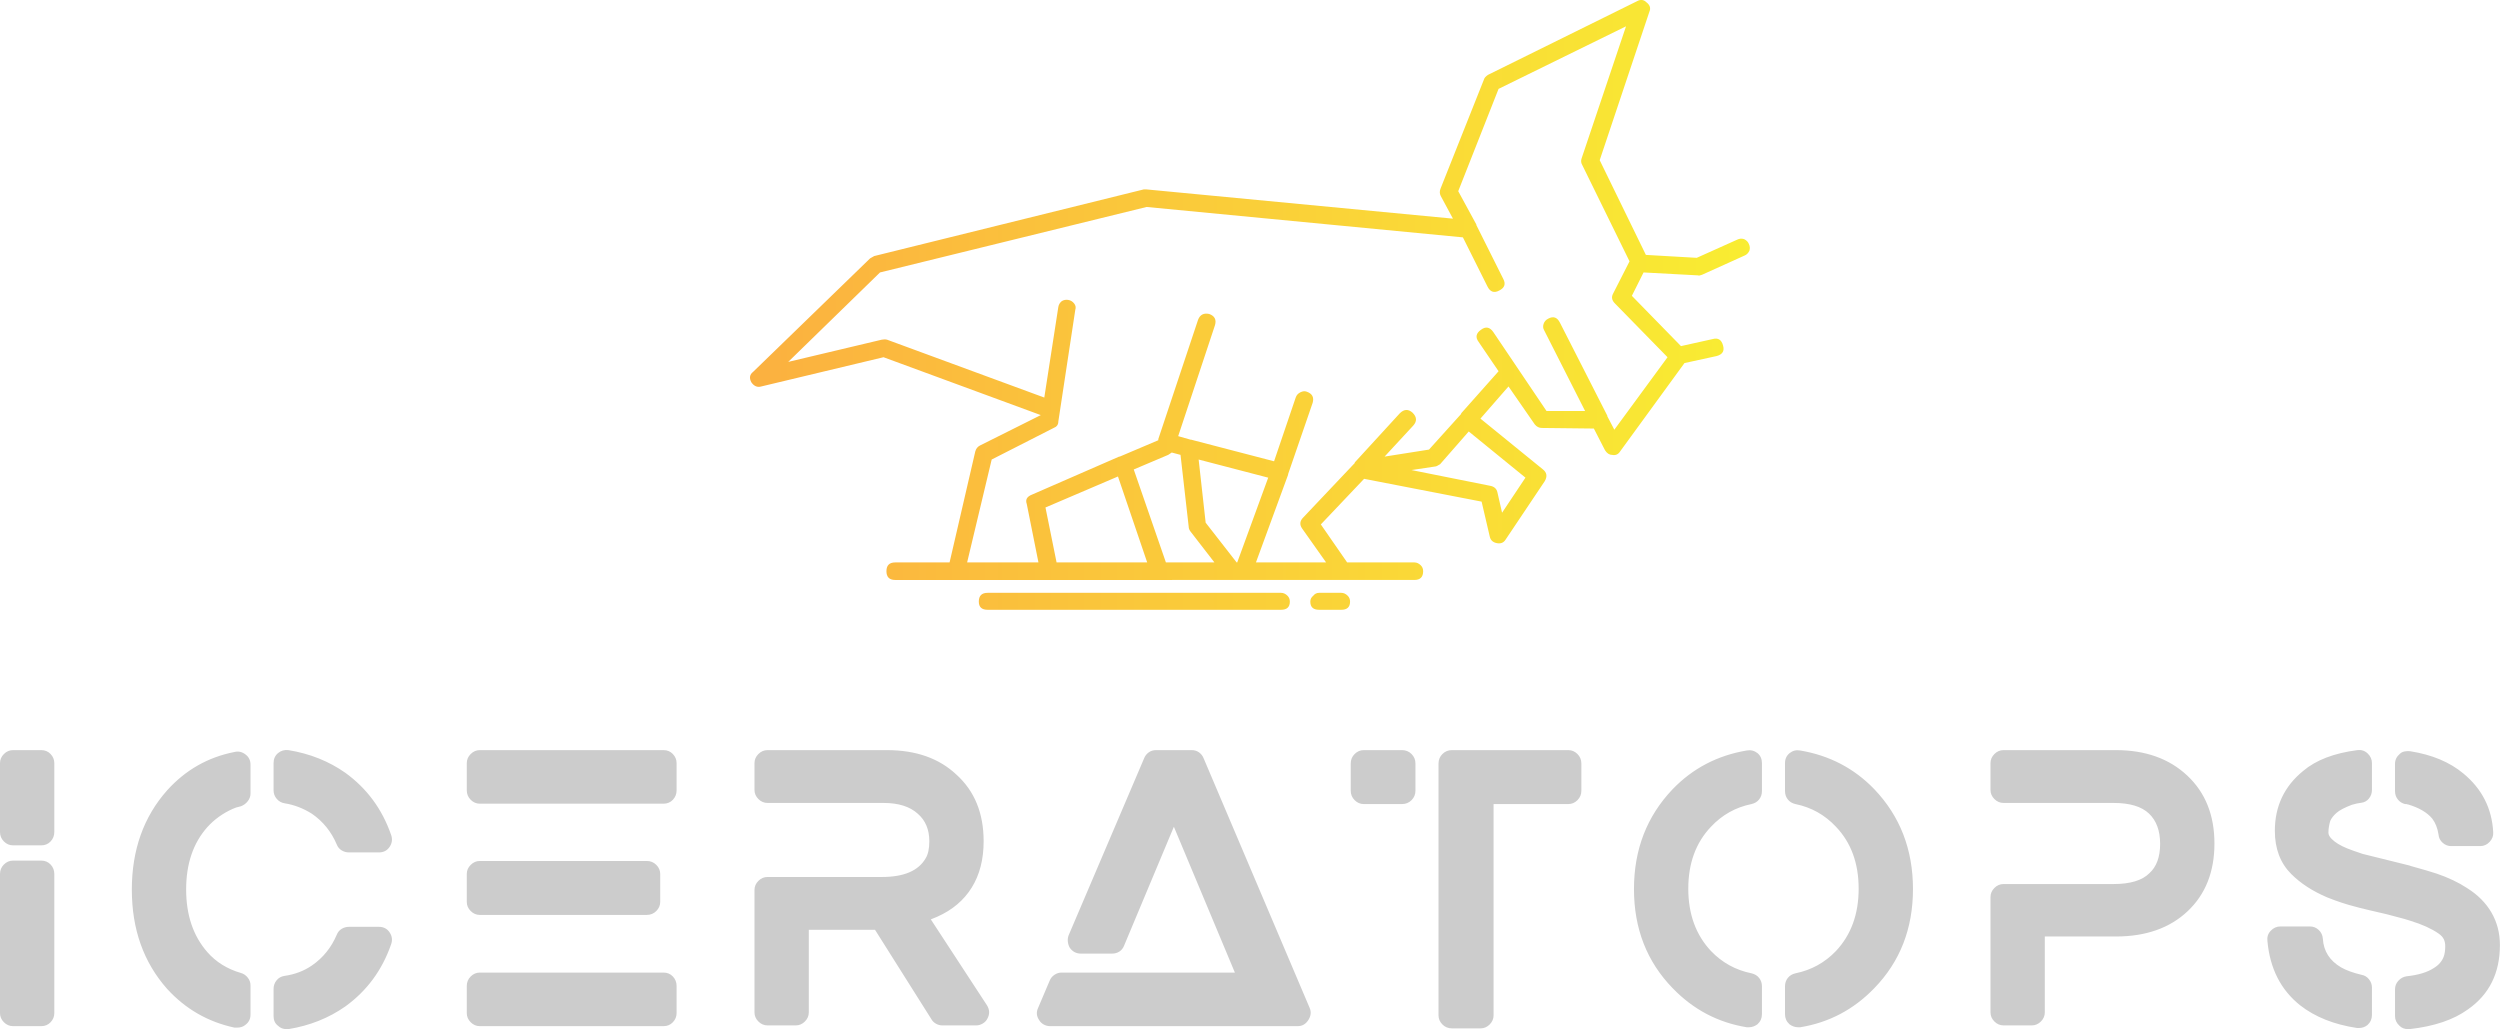 <svg viewBox="0 0 350 144.079" class="css-1j8o68f" xmlns="http://www.w3.org/2000/svg" preserveAspectRatio="xMidYMid meet">
  <defs id="SvgjsDefs1281">
    <linearGradient id="SvgjsLinearGradient1286">
      <stop id="SvgjsStop1287" stop-color="#fbb040" offset="0"/>
      <stop id="SvgjsStop1288" stop-color="#f9ed32" offset="1"/>
    </linearGradient>
  </defs>
  <g id="SvgjsG1282" featurekey="aMgJeN-0" transform="matrix(1.637,0,0,1.637,93.138,-39.168)" fill="url(#SvgjsLinearGradient1286)">
    <path xmlns="http://www.w3.org/2000/svg" fill-rule="evenodd" clip-rule="evenodd" d="M91.665,44.427  c0.2-0.1,0.4-0.117,0.6-0.05c0.2,0.1,0.333,0.233,0.4,0.4  c0.1,0.2,0.117,0.4,0.05,0.6c-0.1,0.2-0.233,0.333-0.4,0.4  l-3.65,1.65c-0.167,0.066-0.284,0.083-0.35,0.05l-4.65-0.25l-1,2l4.2,4.3  l2.7-0.6c0.467-0.133,0.767,0.05,0.9,0.55  c0.133,0.467-0.05,0.767-0.55,0.9l-2.75,0.6l-5.5,7.55  c-0.167,0.267-0.4,0.367-0.7,0.3c-0.233,0-0.433-0.133-0.6-0.4  l-0.95-1.85l-4.45-0.05c-0.233,0-0.433-0.1-0.6-0.3l-2.25-3.25l-2.4,2.75  l5.35,4.35c0.333,0.267,0.383,0.6,0.15,1l-3.35,5  c-0.167,0.267-0.417,0.367-0.75,0.3c-0.333-0.066-0.533-0.25-0.6-0.55l-0.7-3  l-10.05-1.95l-3.7,3.9l2.25,3.25h5.75c0.2,0,0.383,0.083,0.55,0.25  c0.133,0.133,0.2,0.3,0.2,0.5c0,0.5-0.25,0.75-0.75,0.75H19.665c-0.5,0-0.75-0.25-0.75-0.75  s0.25-0.75,0.75-0.75h4.65l2.2-9.5c0.066-0.233,0.2-0.4,0.4-0.5l5.2-2.6  l-13.45-4.95l-10.45,2.5c-0.333,0.1-0.617-0.017-0.85-0.35  c-0.2-0.366-0.15-0.667,0.15-0.9l10-9.7l0.35-0.2l23.05-5.7h0.25  l26.2,2.5l-1.05-1.95c-0.1-0.2-0.1-0.417,0-0.65l3.7-9.3  c0.033-0.133,0.15-0.267,0.35-0.4l12.75-6.3  c0.3-0.167,0.567-0.133,0.8,0.1c0.3,0.233,0.383,0.5,0.25,0.8l-4.25,12.7  l3.95,8.1l4.35,0.25L91.665,44.427z M18.365,47.227l-7.85,7.65l8-1.9  c0.167-0.033,0.316-0.033,0.45,0l13.45,4.95l1.2-7.75  c0.034-0.2,0.133-0.367,0.3-0.5c0.167-0.1,0.35-0.133,0.55-0.1  c0.2,0.033,0.367,0.133,0.5,0.3c0.133,0.167,0.167,0.35,0.1,0.55  l-1.45,9.55c0,0.267-0.133,0.45-0.4,0.55l-5.3,2.7l-2.1,8.8h6.1l-1-5  c-0.133-0.367,0.017-0.633,0.45-0.8l7.45-3.25h0.05l3.3-1.4v-0.1  l3.4-10.2c0.167-0.434,0.483-0.6,0.95-0.5c0.466,0.167,0.633,0.483,0.5,0.95  l-3.15,9.5l1.05,0.3h0.05l7.1,1.85l1.85-5.45  c0.066-0.2,0.2-0.35,0.4-0.45s0.383-0.117,0.55-0.05  c0.467,0.167,0.633,0.483,0.5,0.95l-2.1,6.1v0.05l-2.75,7.5h6l-2.05-2.9  c-0.233-0.333-0.2-0.65,0.1-0.95l4.4-4.65v-0.05l3.85-4.2  c0.367-0.367,0.733-0.383,1.1-0.05c0.367,0.367,0.383,0.733,0.05,1.1  l-2.45,2.65l3.8-0.6l2.75-3.05v-0.05l3.2-3.6l-1.7-2.5  c-0.3-0.4-0.233-0.75,0.2-1.05c0.4-0.3,0.75-0.233,1.05,0.2l4.55,6.75  h3.3l-3.5-6.9c-0.1-0.167-0.117-0.35-0.05-0.55  c0.067-0.2,0.2-0.35,0.4-0.45c0.433-0.233,0.767-0.117,1,0.35  l4.05,7.95v0.05l0.6,1.15l4.55-6.2l-4.5-4.6  c-0.267-0.267-0.316-0.55-0.15-0.85l1.4-2.75l-4.05-8.25  c-0.1-0.167-0.117-0.35-0.05-0.55l3.8-11.3l-10.9,5.35l-3.45,8.75  l1.55,2.85v0.05l2.3,4.6c0.233,0.433,0.117,0.767-0.35,1  c-0.434,0.233-0.767,0.117-1-0.35l-2.1-4.2l-27.05-2.6L18.365,47.227z   M71.165,66.027l0.4,1.75l2-3l-4.85-3.95l-2.45,2.8  c-0.2,0.134-0.35,0.2-0.45,0.2l-2,0.3l6.75,1.35  C70.898,65.544,71.098,65.727,71.165,66.027z M51.565,64.777l-5.95-1.55  l0.6,5.4l2.65,3.4h0.05L51.565,64.777z M58.565,75.377  c0,0.467-0.25,0.7-0.75,0.7h-1.9c-0.5,0-0.75-0.233-0.75-0.7  c0-0.2,0.083-0.366,0.25-0.5c0.133-0.167,0.3-0.25,0.5-0.25h1.9  c0.2,0,0.383,0.083,0.55,0.25C58.498,75.011,58.565,75.177,58.565,75.377z   M53.415,75.377c0,0.467-0.25,0.7-0.75,0.7H27.565c-0.5,0-0.75-0.233-0.75-0.7  c0-0.5,0.25-0.75,0.75-0.75h25.1c0.2,0,0.383,0.083,0.55,0.25  C53.348,75.011,53.415,75.177,53.415,75.377z M33.465,72.027h7.75l-2.5-7.35  l-6.2,2.65L33.465,72.027z M43.015,62.827l-2.95,1.25l2.75,7.95h4.15  l-2.05-2.65c-0.1-0.133-0.15-0.267-0.15-0.4l-0.7-6.15l-0.75-0.2  L43.015,62.827z"/>
  </g>
  <g id="SvgjsG1283" featurekey="8L6ael-0" transform="matrix(2.604,0,0,2.604,-4.219,91.997)" fill="#cccccc">
    <path d="M3.84 10.94 q0.3 0 0.5 0.21 t0.2 0.51 l0 7.48 q0 0.28 -0.2 0.49 t-0.5 0.21 l-1.52 0 q-0.28 0 -0.49 -0.21 t-0.21 -0.49 l0 -7.48 q0 -0.3 0.21 -0.51 t0.49 -0.21 l1.52 0 z M3.84 5 q0.3 0 0.5 0.21 t0.2 0.49 l0 3.7 q0 0.3 -0.2 0.51 t-0.5 0.21 l-1.52 0 q-0.28 0 -0.49 -0.21 t-0.21 -0.51 l0 -3.7 q0 -0.28 0.21 -0.49 t0.49 -0.21 l1.52 0 z M16.928 7.86 q-0.26 -0.04 -0.43 -0.24 t-0.17 -0.46 l0 -1.46 q0 -0.34 0.24 -0.54 t0.56 -0.16 q1.72 0.28 3.06 1.22 q1.74 1.26 2.46 3.34 q0.12 0.34 -0.08 0.64 t-0.58 0.3 l-1.6 0 q-0.22 0 -0.4 -0.11 t-0.26 -0.31 q-0.44 -1.04 -1.34 -1.66 q-0.7 -0.44 -1.46 -0.56 z M21.988 14.5 q0.38 0 0.58 0.3 t0.08 0.64 q-0.72 2.08 -2.46 3.34 q-1.34 0.94 -3.06 1.22 l-0.1 0 q-0.28 0 -0.46 -0.18 q-0.24 -0.18 -0.24 -0.52 l0 -1.46 q0 -0.26 0.16 -0.46 t0.42 -0.24 q0.84 -0.12 1.48 -0.56 q0.9 -0.62 1.34 -1.66 q0.08 -0.2 0.26 -0.31 t0.4 -0.11 l1.6 0 z M14.828 5.24 q0.26 0.2 0.26 0.54 l0 1.56 q0 0.22 -0.15 0.41 t-0.37 0.27 q-0.28 0.06 -0.44 0.14 q-0.8 0.36 -1.36 0.98 q-1.14 1.28 -1.14 3.35 t1.14 3.37 q0.7 0.8 1.8 1.12 q0.22 0.06 0.37 0.25 t0.15 0.41 l0 1.58 q0 0.34 -0.26 0.54 q-0.18 0.16 -0.46 0.16 l-0.14 0 q-2.14 -0.46 -3.62 -2.08 q-1.9 -2.14 -1.9 -5.34 t1.9 -5.34 q1.48 -1.64 3.62 -2.06 q0.32 -0.08 0.6 0.14 z M37.296 16.96 q0.3 0 0.5 0.21 t0.2 0.51 l0 1.46 q0 0.28 -0.2 0.49 t-0.5 0.21 l-9.88 0 q-0.28 0 -0.49 -0.21 t-0.21 -0.49 l0 -1.46 q0 -0.3 0.21 -0.51 t0.49 -0.21 l9.88 0 z M27.416 13.86 q-0.28 0 -0.49 -0.21 t-0.21 -0.49 l0 -1.5 q0 -0.28 0.21 -0.49 t0.49 -0.21 l8.98 0 q0.3 0 0.51 0.21 t0.21 0.49 l0 1.5 q0 0.28 -0.21 0.49 t-0.51 0.21 l-8.98 0 z M37.296 5 q0.3 0 0.5 0.21 t0.2 0.49 l0 1.46 q0 0.3 -0.2 0.51 t-0.5 0.21 l-9.88 0 q-0.28 0 -0.49 -0.21 t-0.21 -0.51 l0 -1.46 q0 -0.28 0.21 -0.49 t0.49 -0.21 l9.88 0 z M51.664 14.1 l3.02 4.62 q0.22 0.36 0.02 0.72 q-0.08 0.16 -0.25 0.26 t-0.35 0.1 l-1.82 0 q-0.18 0 -0.34 -0.09 t-0.24 -0.23 l-3.04 -4.82 l-3.56 0 l0 4.44 q0 0.28 -0.21 0.49 t-0.49 0.21 l-1.52 0 q-0.28 0 -0.49 -0.21 t-0.21 -0.49 l0 -6.58 q0 -0.28 0.21 -0.49 t0.49 -0.21 l6.16 0 q1.76 0 2.34 -1 q0.2 -0.32 0.2 -0.92 q0 -0.94 -0.62 -1.48 q-0.64 -0.58 -1.84 -0.58 l-6.24 0 q-0.28 0 -0.49 -0.21 t-0.21 -0.49 l0 -1.44 q0 -0.28 0.21 -0.49 t0.49 -0.21 l6.42 0 q2.34 0 3.74 1.32 q1.46 1.32 1.46 3.58 q0 1.46 -0.64 2.49 t-1.86 1.57 z M72.032 18.86 q0.14 0.32 -0.07 0.65 t-0.57 0.33 l-13.32 0 q-0.18 0 -0.34 -0.09 t-0.24 -0.23 q-0.22 -0.32 -0.06 -0.66 l0.62 -1.46 q0.08 -0.2 0.26 -0.32 t0.38 -0.12 l9.32 0 l-3.28 -7.84 l-2.68 6.4 q-0.08 0.2 -0.25 0.31 t-0.39 0.11 l-1.68 0 q-0.38 0 -0.6 -0.32 q-0.08 -0.14 -0.1 -0.32 t0.04 -0.34 l4.06 -9.52 q0.08 -0.2 0.25 -0.32 t0.39 -0.12 l1.92 0 q0.22 0 0.39 0.12 t0.25 0.32 z M77 5 q0.3 0 0.51 0.21 t0.21 0.51 l0 1.46 q0 0.3 -0.21 0.51 t-0.51 0.21 l-2.06 0 q-0.28 0 -0.49 -0.21 t-0.21 -0.51 l0 -1.46 q0 -0.3 0.21 -0.51 t0.49 -0.21 l2.06 0 z M85.94 5 q0.28 0 0.49 0.21 t0.21 0.51 l0 1.46 q0 0.3 -0.21 0.51 t-0.49 0.21 l-4.02 0 l0 11.36 q0 0.28 -0.21 0.49 t-0.49 0.21 l-1.54 0 q-0.3 0 -0.51 -0.21 t-0.21 -0.49 l0 -13.54 q0 -0.3 0.21 -0.51 t0.51 -0.21 l6.26 0 z M96.108 5.16 q0.24 0.2 0.24 0.54 l0 1.5 q0 0.26 -0.15 0.45 t-0.41 0.25 q-1.28 0.26 -2.18 1.22 q-1.22 1.28 -1.22 3.33 t1.22 3.35 q0.9 0.94 2.18 1.2 q0.26 0.06 0.41 0.25 t0.15 0.45 l0 1.5 q0 0.32 -0.24 0.54 q-0.22 0.16 -0.46 0.16 l-0.12 0 q-2.32 -0.38 -3.98 -2.1 q-2.08 -2.14 -2.08 -5.33 t2.08 -5.37 q1.62 -1.68 3.98 -2.08 q0.32 -0.06 0.58 0.14 z M102.388 7.1 q2.08 2.18 2.08 5.37 t-2.08 5.33 q-1.66 1.72 -3.98 2.1 l-0.12 0 q-0.24 0 -0.46 -0.16 q-0.24 -0.22 -0.24 -0.54 l0 -1.5 q0 -0.26 0.15 -0.45 t0.41 -0.25 q1.28 -0.26 2.18 -1.2 q1.22 -1.3 1.22 -3.35 t-1.22 -3.33 q-0.9 -0.96 -2.18 -1.22 q-0.26 -0.06 -0.41 -0.25 t-0.15 -0.45 l0 -1.5 q0 -0.34 0.25 -0.54 t0.57 -0.14 q2.36 0.4 3.98 2.08 z M115.376 5 q2.38 0 3.84 1.37 t1.46 3.65 t-1.44 3.64 t-3.86 1.36 l-3.82 0 l0 4.08 q0 0.28 -0.21 0.49 t-0.49 0.21 l-1.52 0 q-0.28 0 -0.49 -0.21 t-0.21 -0.49 l0 -6.2 q0 -0.28 0.21 -0.49 t0.49 -0.21 l5.92 0 q1.34 0 1.92 -0.58 q0.58 -0.52 0.58 -1.58 t-0.6 -1.63 t-1.9 -0.57 l-5.92 0 q-0.28 0 -0.49 -0.21 t-0.21 -0.49 l0 -1.44 q0 -0.28 0.21 -0.49 t0.49 -0.21 l6.04 0 z M134.264 12.42 q0.86 0.54 1.31 1.32 t0.45 1.74 q0 2.26 -1.72 3.46 q-1.16 0.84 -3.14 1.06 l-0.08 0 q-0.28 0 -0.46 -0.18 q-0.24 -0.22 -0.24 -0.52 l0 -1.44 q0 -0.26 0.18 -0.46 t0.44 -0.24 q0.94 -0.1 1.46 -0.44 q0.4 -0.24 0.54 -0.62 q0.08 -0.22 0.08 -0.56 q0 -0.22 -0.08 -0.38 t-0.28 -0.3 q-0.58 -0.4 -1.5 -0.68 l-0.32 -0.1 q-1 -0.28 -1.84 -0.46 q-0.18 -0.04 -0.58 -0.14 l-0.22 -0.06 q-0.72 -0.18 -1.52 -0.5 q-1.18 -0.5 -1.94 -1.26 q-0.88 -0.88 -0.88 -2.32 q0 -1.98 1.52 -3.22 q1.04 -0.88 2.92 -1.12 q0.32 -0.04 0.55 0.18 t0.23 0.52 l0 1.44 q0 0.26 -0.16 0.46 t-0.41 0.23 t-0.51 0.11 q-0.58 0.22 -0.82 0.43 t-0.34 0.43 q-0.1 0.34 -0.1 0.64 q0 0.16 0.18 0.34 q0.28 0.28 0.82 0.5 q0.24 0.1 0.84 0.3 l2.5 0.62 l0.12 0.04 q0.94 0.26 1.36 0.4 q0.94 0.32 1.64 0.78 z M130.924 7.9 q-0.24 -0.06 -0.39 -0.25 t-0.15 -0.45 l0 -1.46 q0 -0.32 0.26 -0.54 q0.1 -0.1 0.26 -0.13 t0.3 -0.01 q1.76 0.28 2.86 1.2 q1.5 1.24 1.6 3.16 q0.02 0.28 -0.19 0.51 t-0.51 0.23 l-1.56 0 q-0.26 0 -0.46 -0.18 t-0.22 -0.44 q-0.08 -0.52 -0.34 -0.86 q-0.42 -0.5 -1.3 -0.76 q-0.06 0 -0.08 -0.02 l-0.08 0 z M128.584 17.08 q0.24 0.04 0.4 0.24 t0.16 0.44 l0 1.48 q0 0.32 -0.24 0.54 q-0.2 0.16 -0.46 0.16 l-0.1 0 q-1.86 -0.28 -3.06 -1.22 q-1.56 -1.24 -1.76 -3.46 q-0.04 -0.32 0.18 -0.55 t0.52 -0.23 l1.58 0 q0.28 0 0.48 0.19 t0.22 0.47 q0.06 1 0.98 1.54 q0.42 0.24 1.1 0.4 z"/>
  </g>
</svg>
